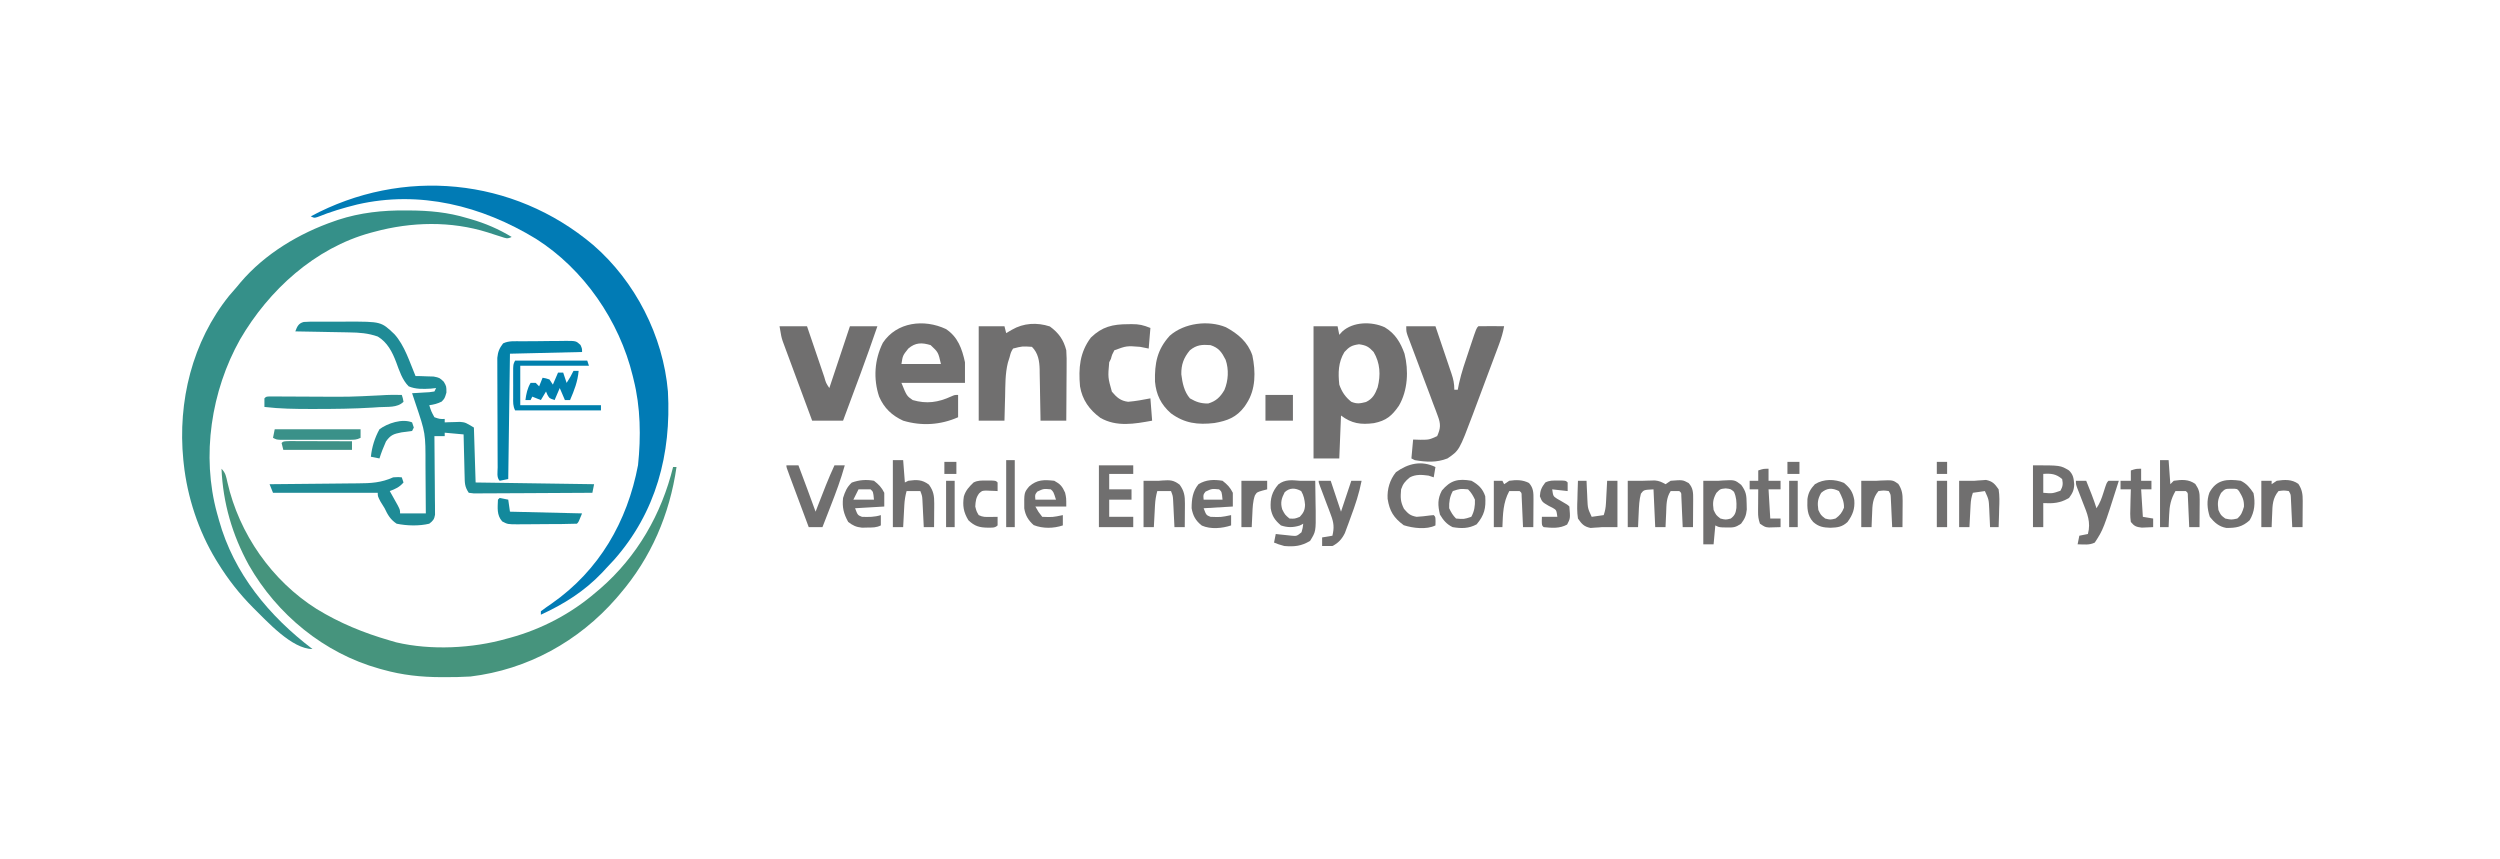 <?xml version="1.0" encoding="UTF-8"?>
<svg version="1.1" xmlns="http://www.w3.org/2000/svg" width="1456" height="500">
<path d="M0 0 C24.512 21.202 40.804 53.027 43.562 85.351 C45.579 121.794 36.682 155.653 12.187 183.414 C10.654 185.067 9.112 186.713 7.562 188.351 C6.803 189.175 6.043 189.998 5.261 190.847 C-5.074 201.69 -16.901 209.138 -30.438 215.351 C-30.438 214.691 -30.438 214.031 -30.438 213.351 C-28.364 211.776 -26.281 210.306 -24.125 208.851 C3.539 189.529 19.923 161.124 26.148 128.257 C27.895 111.772 27.631 94.463 23.562 78.351 C23.401 77.678 23.24 77.005 23.074 76.311 C15.287 44.249 -5.407 14.032 -33.438 -3.649 C-64.86 -22.764 -100.996 -31.962 -137.461 -23.54 C-145.321 -21.596 -153.001 -19.317 -160.504 -16.25 C-162.438 -15.649 -162.438 -15.649 -164.438 -16.649 C-110.969 -45.35 -46.566 -39.302 0 0 Z " fill="#017BB5" transform="translate(345.438,142.649)"/>
<path d="M0 0 C1.074 0.004 1.074 0.004 2.169 0.008 C13.733 0.074 24.584 1.081 35.688 4.438 C36.364 4.63 37.04 4.823 37.737 5.021 C46.292 7.477 54.061 10.824 61.688 15.438 C59.068 16.747 58.283 16.184 55.539 15.293 C54.697 15.028 53.856 14.763 52.988 14.49 C51.243 13.926 49.498 13.361 47.754 12.795 C26.304 6.049 3.278 6.595 -18.312 12.438 C-18.983 12.614 -19.653 12.791 -20.344 12.973 C-52.882 21.829 -79.763 46.392 -96.445 75.035 C-113.352 105.079 -119.099 142.882 -109.907 176.35 C-109.711 177.039 -109.515 177.728 -109.312 178.438 C-109.131 179.104 -108.949 179.771 -108.761 180.458 C-100.115 211.465 -79.564 236.299 -54.312 255.438 C-66.295 255.438 -80.706 239.387 -88.875 231.375 C-96.782 223.422 -103.418 214.97 -109.312 205.438 C-109.724 204.773 -110.136 204.109 -110.561 203.425 C-120.711 186.649 -127.24 166.934 -129.312 147.438 C-129.391 146.708 -129.469 145.979 -129.55 145.228 C-132.874 111.304 -124.373 76.407 -102.812 49.625 C-101.322 47.888 -99.822 46.158 -98.312 44.438 C-97.628 43.609 -96.944 42.78 -96.238 41.926 C-82.079 25.254 -61.966 13.221 -41.438 6.188 C-40.768 5.953 -40.098 5.719 -39.408 5.478 C-26.488 1.261 -13.511 -0.121 0 0 Z " fill="#359089" transform="translate(236.312,122.562)"/>
<path d="M0 0 C0.66 0 1.32 0 2 0 C-1.974 27.54 -12.779 52.765 -31 74 C-32.048 75.232 -32.048 75.232 -33.117 76.488 C-55.057 101.59 -84.804 117.99 -118 122 C-123.003 122.313 -127.988 122.382 -133 122.375 C-133.677 122.375 -134.354 122.375 -135.051 122.374 C-146.734 122.338 -157.732 121.183 -169 118 C-170.003 117.727 -170.003 117.727 -171.025 117.449 C-203.263 108.457 -230.677 85.893 -247.134 57.009 C-256.727 39.529 -262.132 20.964 -263 1 C-260.561 3.439 -260.297 5.573 -259.556 8.865 C-252.745 38.857 -233.704 66.184 -207.63 82.641 C-194.142 90.904 -180.19 96.606 -165 101 C-163.756 101.364 -162.512 101.727 -161.23 102.102 C-141.068 106.859 -116.814 105.641 -97 100 C-96.262 99.802 -95.525 99.603 -94.765 99.399 C-76.46 94.378 -59.375 85.379 -45 73 C-44.112 72.25 -43.224 71.5 -42.309 70.727 C-20.942 52.133 -6.714 27.412 0 0 Z " fill="#46947D" transform="translate(392,272)"/>
<path d="M0 0 C6.039 3.623 9.171 8.853 11.5 15.375 C13.963 25.227 13.408 36.753 8.25 45.625 C4.118 51.603 0.829 54.372 -6.312 55.812 C-14.012 56.826 -19.268 56.049 -25.5 51.375 C-25.83 59.625 -26.16 67.875 -26.5 76.375 C-31.45 76.375 -36.4 76.375 -41.5 76.375 C-41.5 50.965 -41.5 25.555 -41.5 -0.625 C-36.88 -0.625 -32.26 -0.625 -27.5 -0.625 C-27.17 1.025 -26.84 2.675 -26.5 4.375 C-25.943 3.756 -25.386 3.138 -24.812 2.5 C-18.46 -3.337 -7.653 -3.498 0 0 Z M-23.5 14.375 C-27.141 20.402 -27.212 26.455 -26.5 33.375 C-24.988 37.607 -23.03 40.572 -19.5 43.375 C-16.147 44.734 -14.486 44.372 -10.938 43.5 C-7.042 41.612 -5.652 38.936 -4.156 34.977 C-2.326 27.72 -2.674 20.839 -6.5 14.375 C-9.347 11.291 -10.828 10.471 -15 9.875 C-19.172 10.471 -20.653 11.291 -23.5 14.375 Z " fill="#706F6F" transform="translate(806.5,190.625)"/>
<path d="M0 0 C2.505 -0.184 4.968 -0.211 7.479 -0.183 C8.405 -0.188 9.332 -0.192 10.286 -0.197 C12.251 -0.201 14.216 -0.191 16.18 -0.171 C19.159 -0.144 22.135 -0.17 25.114 -0.202 C45.123 -0.239 45.123 -0.239 52.848 7.116 C58.787 13.665 61.745 23.436 65.131 31.481 C66.578 31.503 66.578 31.503 68.053 31.524 C69.316 31.572 70.58 31.62 71.881 31.669 C73.134 31.704 74.387 31.738 75.678 31.774 C79.131 32.481 79.131 32.481 81.584 34.805 C83.131 37.481 83.131 37.481 83.131 41.106 C82.131 44.481 82.131 44.481 80.381 46.356 C77.954 47.57 75.812 48.109 73.131 48.481 C74.314 52.154 74.314 52.154 76.131 55.481 C79.215 56.539 79.215 56.539 82.131 56.481 C82.131 57.141 82.131 57.801 82.131 58.481 C83.344 58.429 83.344 58.429 84.581 58.376 C85.649 58.349 86.718 58.322 87.819 58.294 C88.875 58.259 89.93 58.224 91.018 58.188 C94.131 58.481 94.131 58.481 99.131 61.481 C99.461 72.041 99.791 82.601 100.131 93.481 C122.901 93.811 145.671 94.141 169.131 94.481 C168.801 96.131 168.471 97.781 168.131 99.481 C158.778 99.551 149.425 99.604 140.072 99.637 C135.729 99.652 131.387 99.674 127.044 99.708 C122.855 99.74 118.667 99.758 114.478 99.766 C112.878 99.771 111.277 99.782 109.677 99.798 C107.44 99.82 105.204 99.823 102.968 99.822 C101.693 99.829 100.418 99.835 99.105 99.842 C98.124 99.723 97.142 99.604 96.131 99.481 C93.678 95.801 93.825 93.801 93.717 89.407 C93.698 88.723 93.679 88.039 93.659 87.335 C93.599 85.155 93.552 82.974 93.506 80.794 C93.468 79.314 93.429 77.834 93.389 76.354 C93.293 72.73 93.209 69.106 93.131 65.481 C87.686 64.986 87.686 64.986 82.131 64.481 C82.131 65.141 82.131 65.801 82.131 66.481 C80.151 66.481 78.171 66.481 76.131 66.481 C76.141 67.373 76.141 67.373 76.152 68.283 C76.218 74.464 76.263 80.644 76.296 86.824 C76.311 89.132 76.332 91.44 76.358 93.747 C76.394 97.061 76.411 100.374 76.424 103.688 C76.44 104.723 76.455 105.757 76.471 106.823 C76.471 107.784 76.472 108.745 76.472 109.734 C76.482 111.004 76.482 111.004 76.492 112.298 C76.049 114.977 75.257 115.845 73.131 117.481 C67.253 118.921 60.034 118.711 54.131 117.481 C50.501 115.073 48.959 112.371 47.131 108.481 C46.323 107.166 45.511 105.853 44.694 104.544 C43.131 101.481 43.131 101.481 43.131 99.481 C23.001 99.481 2.871 99.481 -17.869 99.481 C-18.529 97.831 -19.189 96.181 -19.869 94.481 C-19.085 94.475 -18.301 94.47 -17.493 94.463 C-10.078 94.405 -2.664 94.333 4.751 94.246 C8.562 94.201 12.373 94.162 16.184 94.135 C19.867 94.109 23.55 94.068 27.233 94.018 C28.633 94.001 30.033 93.99 31.433 93.984 C39.046 93.946 45.17 93.638 52.131 90.481 C55.131 90.294 55.131 90.294 57.131 90.481 C57.461 91.471 57.791 92.461 58.131 93.481 C55.764 96.222 53.487 97.218 50.131 98.481 C50.564 99.252 50.998 100.023 51.444 100.817 C52.001 101.82 52.558 102.823 53.131 103.856 C53.688 104.854 54.245 105.852 54.819 106.88 C56.131 109.481 56.131 109.481 56.131 111.481 C61.081 111.481 66.031 111.481 71.131 111.481 C71.112 104.456 71.06 97.431 70.979 90.406 C70.956 88.021 70.941 85.636 70.936 83.252 C70.969 64.766 70.969 64.766 65.131 47.481 C64.437 45.491 63.763 43.493 63.131 41.481 C64.058 41.432 64.985 41.383 65.94 41.333 C67.137 41.258 68.335 41.183 69.569 41.106 C70.764 41.037 71.959 40.967 73.19 40.895 C74.161 40.759 75.131 40.622 76.131 40.481 C76.626 39.491 76.626 39.491 77.131 38.481 C76.069 38.595 75.007 38.708 73.913 38.825 C69.511 39.071 65.254 39.228 61.131 37.481 C57.368 33.692 55.684 28.369 53.874 23.444 C51.615 17.471 48.73 11.814 43.131 8.481 C37.515 6.514 32.402 6.147 26.479 6.067 C25.579 6.048 24.679 6.028 23.751 6.009 C20.899 5.949 18.046 5.902 15.194 5.856 C13.25 5.818 11.307 5.779 9.364 5.739 C4.62 5.643 -0.124 5.559 -4.869 5.481 C-3.827 2.685 -3.038 0.782 0 0 Z " fill="#1F8B96" transform="translate(176.869,187.519)"/>
<path d="M0 0 C5.61 0 11.22 0 17 0 C18.572 4.625 20.141 9.25 21.7 13.879 C22.231 15.453 22.765 17.027 23.3 18.599 C24.07 20.861 24.833 23.126 25.594 25.391 C25.834 26.092 26.075 26.793 26.323 27.515 C27.452 30.9 28 33.385 28 37 C28.66 37 29.32 37 30 37 C30.236 35.804 30.472 34.608 30.715 33.375 C32.184 26.766 34.398 20.408 36.562 14 C36.974 12.761 37.386 11.522 37.811 10.246 C40.866 1.134 40.866 1.134 42 0 C44.53 -0.073 47.033 -0.092 49.562 -0.062 C50.629 -0.056 50.629 -0.056 51.717 -0.049 C53.478 -0.037 55.239 -0.019 57 0 C56.353 3.69 55.347 7.041 54.038 10.55 C53.432 12.182 53.432 12.182 52.813 13.848 C52.375 15.016 51.936 16.184 51.484 17.387 C51.032 18.599 50.579 19.811 50.112 21.06 C49.153 23.626 48.191 26.19 47.227 28.754 C46.003 32.011 44.787 35.272 43.573 38.533 C42.403 41.674 41.224 44.811 40.047 47.949 C39.401 49.686 39.401 49.686 38.743 51.457 C30.863 72.333 30.863 72.333 24 77 C17.595 79.497 11.732 79.122 5 78 C4.34 77.67 3.68 77.34 3 77 C3.33 73.37 3.66 69.74 4 66 C5.382 66.041 6.764 66.082 8.188 66.125 C13.361 66.108 13.361 66.108 18 64 C20.054 59.438 20.142 56.965 18.391 52.318 C17.991 51.227 17.59 50.136 17.177 49.012 C16.729 47.849 16.282 46.686 15.82 45.488 C15.138 43.647 14.455 41.806 13.773 39.965 C12.815 37.395 11.841 34.831 10.866 32.267 C9.161 27.77 7.483 23.263 5.805 18.757 C4.91 16.359 4.009 13.964 3.101 11.572 C2.694 10.49 2.287 9.409 1.868 8.294 C1.506 7.342 1.145 6.39 0.773 5.408 C0 3 0 3 0 0 Z " fill="#706F6F" transform="translate(819,190)"/>
<path d="M0 0 C7.154 3.874 12.748 8.578 15.438 16.43 C17.402 25.885 17.495 36.146 12.062 44.438 C11.689 45.009 11.315 45.58 10.93 46.168 C6.181 52.537 0.841 54.512 -6.688 55.812 C-16.358 56.941 -24.036 55.997 -31.996 50.145 C-37.751 45.084 -40.589 39.344 -41.273 31.668 C-41.512 20.962 -40.036 13.039 -32.652 4.941 C-24.206 -2.466 -10.31 -4.225 0 0 Z M-20.938 13.438 C-24.566 17.772 -26.04 21.813 -25.938 27.438 C-25.312 32.494 -24.303 37.492 -20.938 41.438 C-17.173 43.61 -14.666 44.438 -10.312 44.438 C-5.707 43.073 -3.28 40.712 -0.852 36.598 C1.463 31.129 1.813 24.614 -0.125 19 C-2.42 14.489 -4.098 12.051 -8.938 10.438 C-13.938 10.067 -16.99 10.237 -20.938 13.438 Z " fill="#706F6F" transform="translate(713.938,190.562)"/>
<path d="M0 0 C6.98 4.55 9.442 11.546 11.121 19.383 C11.121 23.343 11.121 27.303 11.121 31.383 C-1.089 31.383 -13.299 31.383 -25.879 31.383 C-22.812 38.95 -22.812 38.95 -19.316 41.383 C-11.213 43.74 -4.462 42.754 3.125 39.258 C5.121 38.383 5.121 38.383 7.121 38.383 C7.121 42.673 7.121 46.963 7.121 51.383 C-3.115 55.91 -14.105 56.612 -24.879 53.383 C-31.476 50.334 -35.973 46.061 -38.879 39.383 C-42.339 28.986 -41.609 17.856 -36.695 8.012 C-28.59 -4.134 -12.694 -5.961 0 0 Z M-21.879 11.383 C-25.117 15.44 -25.117 15.44 -25.879 20.383 C-18.289 20.383 -10.699 20.383 -2.879 20.383 C-4.436 13.547 -4.436 13.547 -8.879 9.383 C-13.948 7.842 -17.716 7.798 -21.879 11.383 Z " fill="#706F6F" transform="translate(550.879,191.617)"/>
<path d="M0 0 C5.139 3.76 7.99 7.744 9.562 13.875 C9.819 17.064 9.796 20.233 9.758 23.43 C9.755 24.331 9.752 25.233 9.749 26.162 C9.738 29.025 9.713 31.887 9.688 34.75 C9.677 36.698 9.668 38.646 9.66 40.594 C9.638 45.354 9.604 50.115 9.562 54.875 C4.612 54.875 -0.338 54.875 -5.438 54.875 C-5.452 53.816 -5.467 52.757 -5.482 51.666 C-5.54 47.718 -5.617 43.771 -5.7 39.824 C-5.733 38.119 -5.761 36.414 -5.784 34.708 C-5.818 32.251 -5.87 29.794 -5.926 27.336 C-5.932 26.579 -5.939 25.823 -5.945 25.044 C-6.08 20.126 -6.764 15.549 -10.438 11.875 C-16.087 11.495 -16.087 11.495 -21.438 12.875 C-22.695 15.011 -22.695 15.011 -23.438 17.875 C-23.773 18.946 -24.108 20.017 -24.453 21.121 C-26.056 27.581 -25.907 34.256 -26.062 40.875 C-26.101 42.236 -26.14 43.596 -26.18 44.957 C-26.273 48.263 -26.357 51.569 -26.438 54.875 C-31.387 54.875 -36.337 54.875 -41.438 54.875 C-41.438 36.725 -41.438 18.575 -41.438 -0.125 C-36.487 -0.125 -31.538 -0.125 -26.438 -0.125 C-26.108 1.195 -25.777 2.515 -25.438 3.875 C-24.344 3.236 -23.251 2.596 -22.125 1.938 C-15.326 -2.039 -7.479 -2.448 0 0 Z " fill="#706F6F" transform="translate(611.438,190.125)"/>
<path d="M0 0 C5.28 0 10.56 0 16 0 C16.358 1.055 16.717 2.11 17.086 3.197 C18.412 7.099 19.741 10.999 21.072 14.899 C21.648 16.589 22.223 18.28 22.798 19.971 C23.621 22.397 24.449 24.822 25.277 27.246 C25.535 28.007 25.792 28.767 26.057 29.55 C27.047 33.047 27.047 33.047 29 36 C32.96 24.12 36.92 12.24 41 0 C46.28 0 51.56 0 57 0 C50.692 18.465 43.828 36.723 37 55 C31.06 55 25.12 55 19 55 C16.448 48.134 13.903 41.265 11.365 34.395 C10.5 32.058 9.634 29.723 8.766 27.388 C7.517 24.029 6.276 20.667 5.035 17.305 C4.647 16.264 4.258 15.223 3.858 14.151 C3.497 13.17 3.137 12.189 2.766 11.179 C2.448 10.322 2.131 9.465 1.804 8.582 C1 6 1 6 0 0 Z " fill="#706F6F" transform="translate(454,190)"/>
<path d="M0 0 C0.703 -0.012 1.406 -0.024 2.131 -0.037 C6.521 -0.049 8.843 0.5 13.062 2.188 C12.732 6.147 12.402 10.107 12.062 14.188 C9.588 13.693 9.588 13.693 7.062 13.188 C-0.774 12.575 -0.774 12.575 -7.938 15.188 C-9.248 17.63 -9.248 17.63 -9.938 20.188 C-10.268 20.848 -10.598 21.508 -10.938 22.188 C-11.719 30.979 -11.719 30.979 -9.375 39.312 C-6.519 42.681 -4.318 44.632 0.062 45.188 C4.503 44.824 8.675 44.047 13.062 43.188 C13.557 49.623 13.557 49.623 14.062 56.188 C3.811 58.061 -6.591 59.961 -16.09 54.539 C-22.458 49.881 -26.661 44.007 -27.938 36.188 C-28.87 25.581 -28.136 16.501 -21.625 7.812 C-15.117 1.456 -8.885 0.008 0 0 Z " fill="#706F6F" transform="translate(656.938,188.812)"/>
<path d="M0 0 C0.9 -0.008 1.8 -0.016 2.728 -0.024 C4.633 -0.038 6.539 -0.049 8.445 -0.057 C11.364 -0.074 14.282 -0.118 17.201 -0.162 C19.051 -0.172 20.9 -0.181 22.75 -0.188 C23.625 -0.205 24.5 -0.223 25.402 -0.241 C31.443 -0.219 31.443 -0.219 34.016 2.14 C34.941 4.238 34.941 4.238 34.941 6.238 C14.151 6.733 14.151 6.733 -7.059 7.238 C-7.389 31.328 -7.719 55.418 -8.059 80.238 C-10.534 80.733 -10.534 80.733 -13.059 81.238 C-14.964 79.333 -14.206 75.936 -14.22 73.411 C-14.225 72.697 -14.23 71.983 -14.235 71.248 C-14.249 68.875 -14.256 66.502 -14.262 64.129 C-14.267 62.483 -14.273 60.838 -14.279 59.192 C-14.29 55.735 -14.295 52.278 -14.299 48.821 C-14.304 44.395 -14.328 39.969 -14.357 35.542 C-14.375 32.14 -14.381 28.738 -14.382 25.335 C-14.385 23.704 -14.393 22.072 -14.406 20.441 C-14.423 18.155 -14.422 15.869 -14.415 13.583 C-14.421 11.632 -14.421 11.632 -14.426 9.642 C-14.034 6.008 -13.258 4.124 -11.059 1.238 C-7.648 -0.467 -3.754 0.032 0 0 Z " fill="#0382A9" transform="translate(304.059,198.762)"/>
<path d="M0 0 C3 0 6 0 9 0 C9.7 -0.023 10.4 -0.046 11.121 -0.07 C11.886 -0.088 12.65 -0.106 13.438 -0.125 C14.199 -0.148 14.961 -0.171 15.746 -0.195 C18.252 0.022 19.838 0.749 22 2 C22.99 1.34 23.98 0.68 25 0 C31.972 -0.553 31.972 -0.553 35.438 1.312 C38.156 4.249 38.121 7.077 38.098 10.887 C38.094 11.825 38.091 12.762 38.088 13.729 C38.075 15.193 38.075 15.193 38.062 16.688 C38.058 17.676 38.053 18.664 38.049 19.682 C38.037 22.121 38.021 24.561 38 27 C36.02 27 34.04 27 32 27 C31.975 26.399 31.95 25.799 31.924 25.18 C31.808 22.474 31.686 19.768 31.562 17.062 C31.523 16.117 31.484 15.171 31.443 14.197 C31.401 13.298 31.36 12.399 31.316 11.473 C31.28 10.64 31.243 9.807 31.205 8.949 C31.206 6.997 31.206 6.997 30 6 C28.334 5.959 26.666 5.957 25 6 C22.385 9.955 22.557 14.168 22.375 18.75 C22.336 19.543 22.298 20.336 22.258 21.152 C22.164 23.101 22.081 25.051 22 27 C20.02 27 18.04 27 16 27 C15.67 19.74 15.34 12.48 15 5 C9.338 5.295 9.338 5.295 7.664 7.516 C6.67 11.236 6.528 14.913 6.375 18.75 C6.336 19.543 6.298 20.336 6.258 21.152 C6.164 23.101 6.081 25.051 6 27 C4.02 27 2.04 27 0 27 C0 18.09 0 9.18 0 0 Z " fill="#706F6F" transform="translate(948,280)"/>
<path d="M0 0 C0.99 0 1.98 0 3 0 C5 0 7 0 9 0 C9.088 4.521 9.141 9.041 9.188 13.562 C9.213 14.839 9.238 16.116 9.264 17.432 C9.358 29.589 9.358 29.589 6 35 C0.884 38.11 -3.199 38.46 -9 38 C-12.5 37 -12.5 37 -15 36 C-14.67 34.35 -14.34 32.7 -14 31 C-13.169 31.095 -12.337 31.191 -11.48 31.289 C-10.394 31.4 -9.307 31.511 -8.188 31.625 C-6.569 31.799 -6.569 31.799 -4.918 31.977 C-1.804 32.275 -1.804 32.275 1 30 C1.73 27.437 1.73 27.437 2 25 C1.34 25.351 0.68 25.701 0 26.062 C-3.884 27.276 -7.173 27.306 -11 26 C-14.52 22.929 -16.151 20.659 -16.938 16.062 C-17.284 10.386 -16.224 6.403 -12.438 2.062 C-8.561 -0.859 -4.635 -0.397 0 0 Z M-8.812 6.688 C-10.659 10.283 -11.379 12.674 -10.25 16.625 C-8.636 19.778 -8.636 19.778 -6 22 C-2.947 22.158 -2.947 22.158 0 21 C2.138 18.724 2.967 17.14 3.059 13.996 C2.803 11.048 2.332 8.558 0.812 6 C-2.663 4.083 -5.858 3.937 -8.812 6.688 Z " fill="#706F6F" transform="translate(757,280)"/>
<path d="M0 0 C3 0 6 0 9 0 C9.761 -0.058 10.521 -0.116 11.305 -0.176 C18.294 -0.548 18.294 -0.548 22.062 2.375 C24.966 6.309 25.184 8.434 25.25 13.312 C25.276 14.443 25.302 15.574 25.328 16.738 C24.966 20.341 24.171 22.134 22 25 C18.729 27.181 17.726 27.249 13.938 27.188 C13.06 27.181 12.182 27.175 11.277 27.168 C9 27 9 27 7 26 C6.67 29.63 6.34 33.26 6 37 C4.02 37 2.04 37 0 37 C0 24.79 0 12.58 0 0 Z M7.625 7.062 C5.585 10.751 5.405 12.838 6 17 C7.456 20.029 7.456 20.029 10 22 C13.043 22.75 13.043 22.75 16 22 C18.351 20.198 18.897 18.781 19.281 15.871 C19.421 12.344 19.303 9.691 17.875 6.438 C15.991 4.771 15.991 4.771 13.062 4.438 C9.876 4.754 9.876 4.754 7.625 7.062 Z " fill="#706F6F" transform="translate(992,280)"/>
<path d="M0 0 C0.625 1.875 0.625 1.875 1 4 C-2.61 7.61 -8.281 6.808 -13.188 7.125 C-14.448 7.209 -15.709 7.293 -17.007 7.38 C-28.208 8.071 -39.405 8.188 -50.625 8.188 C-51.46 8.188 -52.294 8.189 -53.154 8.19 C-62.151 8.189 -71.054 8.078 -80 7 C-80.043 5.334 -80.041 3.666 -80 2 C-79 1 -79 1 -76.937 0.886 C-76.029 0.892 -75.12 0.897 -74.183 0.902 C-73.154 0.906 -72.125 0.909 -71.064 0.912 C-69.938 0.921 -68.812 0.929 -67.652 0.938 C-66.493 0.941 -65.334 0.945 -64.14 0.949 C-59.167 0.965 -54.195 0.993 -49.223 1.021 C-30.624 1.142 -30.624 1.142 -12.055 0.225 C-8.023 -0.072 -4.041 -0.072 0 0 Z " fill="#2C8E90" transform="translate(234,230)"/>
<path d="M0 0 C16 0 16 0 21 3 C23.47 5.47 23.691 7.49 24.02 10.902 C23.987 14.35 23.042 16.256 21 19 C15.841 22.035 11.798 22.305 6 22 C6 26.62 6 31.24 6 36 C4.02 36 2.04 36 0 36 C0 24.12 0 12.24 0 0 Z M6 5 C6 8.63 6 12.26 6 16 C11.239 16.46 11.239 16.46 16 14.812 C17.4 12.274 17.57 10.849 17 8 C13.44 4.964 10.576 4.681 6 5 Z " fill="#706F6F" transform="translate(1184,271)"/>
<path d="M0 0 C6.6 0 13.2 0 20 0 C20 1.65 20 3.3 20 5 C15.38 5 10.76 5 6 5 C6 7.97 6 10.94 6 14 C10.29 14 14.58 14 19 14 C19 15.98 19 17.96 19 20 C14.71 20 10.42 20 6 20 C6 23.3 6 26.6 6 30 C10.62 30 15.24 30 20 30 C20 31.98 20 33.96 20 36 C13.4 36 6.8 36 0 36 C0 24.12 0 12.24 0 0 Z " fill="#706F6F" transform="translate(640,271)"/>
<path d="M0 0 C1.98 0 3.96 0 6 0 C6.33 4.29 6.66 8.58 7 13 C7.66 12.67 8.32 12.34 9 12 C13.853 11.333 16.999 11.249 21 14.25 C23.702 17.965 24.13 20.807 24.098 25.328 C24.094 26.127 24.091 26.927 24.088 27.75 C24.08 28.575 24.071 29.4 24.062 30.25 C24.058 31.09 24.053 31.931 24.049 32.797 C24.037 34.865 24.019 36.932 24 39 C22.02 39 20.04 39 18 39 C17.939 37.735 17.879 36.471 17.816 35.168 C17.732 33.508 17.647 31.848 17.562 30.188 C17.523 29.354 17.484 28.521 17.443 27.662 C17.401 26.86 17.36 26.057 17.316 25.23 C17.28 24.492 17.243 23.754 17.205 22.993 C17.052 20.793 17.052 20.793 16 18 C13.36 18 10.72 18 8 18 C7.247 20.732 6.834 23.281 6.684 26.109 C6.642 26.863 6.6 27.618 6.557 28.395 C6.498 29.56 6.498 29.56 6.438 30.75 C6.394 31.543 6.351 32.336 6.307 33.152 C6.201 35.101 6.1 37.051 6 39 C4.02 39 2.04 39 0 39 C0 26.13 0 13.26 0 0 Z " fill="#706F6F" transform="translate(520,268)"/>
<path d="M0 0 C2.31 0 4.62 0 7 0 C10.381 8.983 13.747 17.969 17 27 C17.459 25.805 17.918 24.61 18.391 23.379 C21.426 15.505 24.453 7.662 28 0 C29.98 0 31.96 0 34 0 C31.761 8.073 28.86 15.827 25.812 23.625 C25.117 25.417 25.117 25.417 24.408 27.246 C23.276 30.165 22.139 33.083 21 36 C18.36 36 15.72 36 13 36 C11.147 31.035 9.295 26.068 7.446 21.101 C6.816 19.41 6.185 17.72 5.554 16.029 C4.649 13.605 3.746 11.179 2.844 8.754 C2.559 7.993 2.275 7.233 1.982 6.45 C0 1.114 0 1.114 0 0 Z " fill="#706F6F" transform="translate(458,271)"/>
<path d="M0 0 C1.65 0 3.3 0 5 0 C5.33 4.62 5.66 9.24 6 14 C6.66 13.34 7.32 12.68 8 12 C12.635 11.305 16.714 11.059 20.562 13.875 C22.764 17.13 23.121 18.89 23.098 22.789 C23.094 23.73 23.091 24.671 23.088 25.641 C23.08 26.625 23.071 27.61 23.062 28.625 C23.058 29.618 23.053 30.61 23.049 31.633 C23.037 34.089 23.021 36.544 23 39 C21.02 39 19.04 39 17 39 C16.975 38.399 16.95 37.799 16.924 37.18 C16.808 34.474 16.686 31.768 16.562 29.062 C16.523 28.117 16.484 27.171 16.443 26.197 C16.401 25.298 16.36 24.399 16.316 23.473 C16.28 22.64 16.243 21.807 16.205 20.949 C16.206 18.997 16.206 18.997 15 18 C13 17.959 11 17.957 9 18 C6.311 22.629 5.491 26.604 5.312 31.875 C5.278 32.563 5.244 33.252 5.209 33.961 C5.127 35.64 5.062 37.32 5 39 C3.35 39 1.7 39 0 39 C0 26.13 0 13.26 0 0 Z " fill="#706F6F" transform="translate(1258,268)"/>
<path d="M0 0 C-0.33 1.98 -0.66 3.96 -1 6 C-1.99 5.67 -2.98 5.34 -4 5 C-7.797 4.494 -11.434 4.16 -14.887 6.012 C-17.547 8.157 -18.913 9.74 -20 13 C-20.39 17.755 -20.461 20.078 -18.312 24.375 C-15.756 27.277 -14.772 28.262 -11 29 C-8.345 28.843 -5.743 28.562 -3.109 28.191 C-2.065 28.097 -2.065 28.097 -1 28 C0 29 0 29 0.062 31.562 C0.042 32.367 0.021 33.171 0 34 C-5.207 36.604 -13.135 35.6 -18.5 33.875 C-24.356 29.483 -26.708 25.704 -27.852 18.527 C-28.184 12.86 -26.58 7.444 -23 3 C-15.888 -2.11 -8.16 -3.956 0 0 Z " fill="#706F6F" transform="translate(836,272)"/>
<path d="M0 0 C3.624 3.075 5.182 5.287 6 10 C6.411 15.084 5.053 18.667 2.062 22.75 C-1.066 25.695 -3.783 25.965 -7.938 26.125 C-12.059 25.984 -14.748 25.553 -17.938 22.75 C-21.531 18.785 -21.438 14.529 -21.293 9.414 C-20.793 5.666 -19.483 3.508 -16.938 0.75 C-11.809 -2.421 -5.455 -2.321 0 0 Z M-13.312 5.812 C-15.353 9.501 -15.532 11.588 -14.938 15.75 C-13.481 18.779 -13.481 18.779 -10.938 20.75 C-7.938 21.5 -7.938 21.5 -4.938 20.75 C-2.344 18.858 -1.202 17.404 0 14.438 C0.088 10.647 -1.209 8.079 -2.938 4.75 C-6.918 2.76 -9.951 2.894 -13.312 5.812 Z " fill="#706F6F" transform="translate(1073.938,281.25)"/>
<path d="M0 0 C3.413 1.629 5.365 4.034 7.438 7.188 C8.556 12.781 8.153 18.091 5.188 23 C0.923 26.899 -2.785 27.549 -8.453 27.457 C-12.667 26.701 -15.377 24.297 -18 21 C-19.543 16.372 -19.938 11.582 -18.246 6.926 C-14.159 -0.719 -8.028 -1.139 0 0 Z M-11.438 7.062 C-13.399 10.75 -13.589 12.874 -13 17 C-11.611 20.049 -11.611 20.049 -9 22 C-5.457 22.75 -5.457 22.75 -2 22 C0.427 19.897 0.943 18.186 1.875 15.125 C2.029 11.275 0.972 9.261 -1 6 C-2.159 4.634 -2.159 4.634 -5.312 4.625 C-9.058 4.655 -9.058 4.655 -11.438 7.062 Z " fill="#706F6F" transform="translate(1305,280)"/>
<path d="M0 0 C4.032 2.238 6.537 4.611 8 9 C8.452 15.888 7.57 19.948 3 25.375 C-1.592 27.862 -5.897 27.868 -11 27 C-14.443 25.34 -16.419 22.977 -18.375 19.688 C-19.636 14.265 -19.833 10.577 -17.25 5.688 C-12.214 -0.328 -7.699 -1.368 0 0 Z M-10.875 6 C-12.657 9.169 -13.14 12.416 -13 16 C-11.862 18.431 -10.882 20.118 -9 22 C-4.404 22.407 -4.404 22.407 -0.125 21 C1.657 17.831 2.14 14.584 2 11 C0.862 8.569 -0.118 6.882 -2 5 C-6.596 4.593 -6.596 4.593 -10.875 6 Z " fill="#706F6F" transform="translate(857,280)"/>
<path d="M0 0 C2.824 2.19 4.415 3.83 6 7 C6 9.64 6 12.28 6 15 C-2.415 15.495 -2.415 15.495 -11 16 C-9.5 20 -9.5 20 -7 21 C-0.915 21.233 -0.915 21.233 5 20 C5 21.98 5 23.96 5 26 C-0.233 27.744 -6.9 28.37 -12.051 26.094 C-15.627 23.325 -17.242 20.378 -18 16 C-17.981 10.732 -17.429 6.191 -14 2 C-9.586 -0.706 -5.032 -0.822 0 0 Z M-9.875 6.312 C-11.277 8.078 -11.277 8.078 -11 11 C-7.37 11 -3.74 11 0 11 C-0.445 6.37 -0.445 6.37 -2 5 C-6.191 4.586 -6.191 4.586 -9.875 6.312 Z " fill="#706F6F" transform="translate(712,280)"/>
<path d="M0 0 C3.561 1.929 4.668 3.258 6.312 6.938 C7 10 7 10 7 15 C1.06 15 -4.88 15 -11 15 C-9.231 18.181 -9.231 18.181 -7 21 C-0.915 21.234 -0.915 21.234 5 20 C5 21.98 5 23.96 5 26 C-0.447 27.816 -6.645 27.932 -12 25.812 C-15.125 22.981 -16.792 20.289 -17.469 16.098 C-17.564 6.894 -17.564 6.894 -14.625 3.312 C-10.041 -0.726 -5.941 -0.664 0 0 Z M-9.875 6.312 C-11.277 8.078 -11.277 8.078 -11 11 C-7.04 11 -3.08 11 1 11 C-0.453 6.416 -0.453 6.416 -2 5 C-6.191 4.586 -6.191 4.586 -9.875 6.312 Z " fill="#706F6F" transform="translate(614,280)"/>
<path d="M0 0 C2.824 2.19 4.415 3.83 6 7 C6 9.64 6 12.28 6 15 C-2.415 15.495 -2.415 15.495 -11 16 C-9.5 20 -9.5 20 -7 21 C-3.161 21.142 0.32 21.178 4 20 C4 21.98 4 23.96 4 26 C1.323 27.338 -0.824 27.206 -3.812 27.25 C-4.85 27.276 -5.888 27.302 -6.957 27.328 C-10.43 26.954 -12.23 26.099 -15 24 C-17.666 19.22 -18.583 15.44 -18 10 C-16.81 6.242 -15.82 3.77 -12.938 1.062 C-8.592 -0.509 -4.558 -0.823 0 0 Z M-9 5 C-9.99 6.98 -10.98 8.96 -12 11 C-8.04 11 -4.08 11 0 11 C-0.445 6.37 -0.445 6.37 -2 5 C-4.333 4.959 -6.667 4.958 -9 5 Z " fill="#706F6F" transform="translate(509,280)"/>
<path d="M0 0 C2.31 0 4.62 0 7 0 C8.98 5.94 10.96 11.88 13 18 C14.98 12.06 16.96 6.12 19 0 C20.98 0 22.96 0 25 0 C23.559 7.401 21.271 14.26 18.625 21.312 C18.238 22.383 17.852 23.454 17.453 24.557 C16.877 26.101 16.877 26.101 16.289 27.676 C15.946 28.603 15.602 29.53 15.249 30.486 C13.541 33.923 11.447 36.276 8 38 C6 38.04 4 38.043 2 38 C2 36.35 2 34.7 2 33 C4.97 32.505 4.97 32.505 8 32 C9.106 27.295 8.833 24.482 7.129 19.98 C6.72 18.876 6.31 17.772 5.889 16.635 C5.451 15.497 5.013 14.36 4.562 13.188 C3.709 10.91 2.856 8.633 2.004 6.355 C1.62 5.352 1.237 4.348 0.842 3.313 C0 1 0 1 0 0 Z " fill="#706F6F" transform="translate(768,280)"/>
<path d="M0 0 C1.98 0 3.96 0 6 0 C6 0.66 6 1.32 6 2 C6.99 1.34 7.98 0.68 9 0 C13.623 -0.664 17.68 -0.934 21.562 1.812 C23.758 5.153 24.122 7.769 24.098 11.668 C24.094 12.561 24.091 13.453 24.088 14.373 C24.08 15.302 24.071 16.231 24.062 17.188 C24.058 18.128 24.053 19.068 24.049 20.037 C24.037 22.358 24.021 24.679 24 27 C22.02 27 20.04 27 18 27 C17.975 26.435 17.95 25.87 17.924 25.288 C17.808 22.733 17.685 20.179 17.562 17.625 C17.523 16.736 17.484 15.846 17.443 14.93 C17.401 14.079 17.36 13.228 17.316 12.352 C17.28 11.566 17.243 10.781 17.205 9.971 C17.109 7.925 17.109 7.925 16 6 C13.126 5.583 13.126 5.583 10 6 C6.573 10.138 6.473 14.179 6.312 19.312 C6.278 20.053 6.244 20.794 6.209 21.557 C6.127 23.371 6.062 25.185 6 27 C4.02 27 2.04 27 0 27 C0 18.09 0 9.18 0 0 Z " fill="#706F6F" transform="translate(1317,280)"/>
<path d="M0 0 C3 0 6 0 9 0 C9.772 -0.046 10.544 -0.093 11.34 -0.141 C18.382 -0.437 18.382 -0.437 21.562 1.812 C23.758 5.153 24.122 7.769 24.098 11.668 C24.094 12.561 24.091 13.453 24.088 14.373 C24.08 15.302 24.071 16.231 24.062 17.188 C24.058 18.128 24.053 19.068 24.049 20.037 C24.037 22.358 24.021 24.679 24 27 C22.02 27 20.04 27 18 27 C17.975 26.435 17.95 25.87 17.924 25.288 C17.808 22.733 17.685 20.179 17.562 17.625 C17.523 16.736 17.484 15.846 17.443 14.93 C17.401 14.079 17.36 13.228 17.316 12.352 C17.28 11.566 17.243 10.781 17.205 9.971 C17.109 7.925 17.109 7.925 16 6 C13.126 5.583 13.126 5.583 10 6 C6.573 10.138 6.473 14.179 6.312 19.312 C6.278 20.053 6.244 20.794 6.209 21.557 C6.127 23.371 6.062 25.185 6 27 C4.02 27 2.04 27 0 27 C0 18.09 0 9.18 0 0 Z " fill="#706F6F" transform="translate(1084,280)"/>
<path d="M0 0 C1.98 0 3.96 0 6 0 C8.153 5.288 10.279 10.551 12 16 C14.041 12.939 14.956 10.366 16.062 6.875 C17.896 1.104 17.896 1.104 19 0 C21 -0.041 23 -0.043 25 0 C16 28.341 16 28.341 11 36 C7.785 37.607 4.564 37.057 1 37 C1.33 35.35 1.66 33.7 2 32 C3.65 31.67 5.3 31.34 7 31 C8.844 24.096 6.635 19.164 4.062 12.688 C3.301 10.713 2.542 8.738 1.785 6.762 C1.444 5.895 1.102 5.028 0.75 4.135 C0 2 0 2 0 0 Z " fill="#706F6F" transform="translate(1209,280)"/>
<path d="M0 0 C3 0 6 0 9 0 C9.688 -0.058 10.377 -0.116 11.086 -0.176 C15.475 -0.438 17.368 -0.474 21 2.25 C23.702 5.965 24.13 8.807 24.098 13.328 C24.094 14.127 24.091 14.927 24.088 15.75 C24.08 16.575 24.071 17.4 24.062 18.25 C24.058 19.09 24.053 19.931 24.049 20.797 C24.037 22.865 24.019 24.932 24 27 C22.02 27 20.04 27 18 27 C17.939 25.735 17.879 24.471 17.816 23.168 C17.732 21.508 17.647 19.848 17.562 18.188 C17.523 17.354 17.484 16.521 17.443 15.662 C17.401 14.86 17.36 14.057 17.316 13.23 C17.28 12.492 17.243 11.754 17.205 10.993 C17.052 8.793 17.052 8.793 16 6 C13.36 6 10.72 6 8 6 C7.247 8.732 6.834 11.281 6.684 14.109 C6.642 14.863 6.6 15.618 6.557 16.395 C6.498 17.56 6.498 17.56 6.438 18.75 C6.394 19.543 6.351 20.336 6.307 21.152 C6.201 23.101 6.1 25.051 6 27 C4.02 27 2.04 27 0 27 C0 18.09 0 9.18 0 0 Z " fill="#706F6F" transform="translate(666,280)"/>
<path d="M0 0 C13.86 0 27.72 0 42 0 C42.495 1.485 42.495 1.485 43 3 C29.8 3 16.6 3 3 3 C3 10.59 3 18.18 3 26 C18.51 26 34.02 26 50 26 C50 26.99 50 27.98 50 29 C33.5 29 17 29 0 29 C-1.32 26.36 -1.13 24.359 -1.133 21.406 C-1.135 19.738 -1.135 19.738 -1.137 18.035 C-1.133 16.869 -1.129 15.702 -1.125 14.5 C-1.129 13.333 -1.133 12.167 -1.137 10.965 C-1.135 9.852 -1.134 8.74 -1.133 7.594 C-1.131 6.058 -1.131 6.058 -1.129 4.49 C-1 2 -1 2 0 0 Z " fill="#0080AD" transform="translate(300,210)"/>
<path d="M0 0 C3 0 6 0 9 0 C9.688 -0.058 10.377 -0.116 11.086 -0.176 C12.219 -0.243 12.219 -0.243 13.375 -0.312 C14.5 -0.4 14.5 -0.4 15.648 -0.488 C19.51 0.314 20.748 1.782 23 5 C23.605 8.791 23.472 12.486 23.312 16.312 C23.29 17.339 23.267 18.366 23.244 19.424 C23.185 21.951 23.103 24.475 23 27 C21.35 27 19.7 27 18 27 C17.951 25.819 17.902 24.638 17.852 23.422 C17.777 21.865 17.701 20.307 17.625 18.75 C17.594 17.973 17.563 17.195 17.531 16.395 C17.273 10.926 17.273 10.926 15 6 C12.69 6.33 10.38 6.66 8 7 C7.136 9.593 6.824 11.34 6.684 14.012 C6.642 14.769 6.6 15.526 6.557 16.307 C6.517 17.092 6.478 17.878 6.438 18.688 C6.394 19.485 6.351 20.282 6.307 21.104 C6.201 23.069 6.1 25.034 6 27 C4.02 27 2.04 27 0 27 C0 18.09 0 9.18 0 0 Z " fill="#706F6F" transform="translate(1141,280)"/>
<path d="M0 0 C1.65 0 3.3 0 5 0 C5.073 1.771 5.073 1.771 5.148 3.578 C5.223 5.135 5.299 6.693 5.375 8.25 C5.406 9.027 5.437 9.805 5.469 10.605 C5.727 16.074 5.727 16.074 8 21 C11.465 20.505 11.465 20.505 15 20 C15.864 17.407 16.176 15.66 16.316 12.988 C16.358 12.231 16.4 11.474 16.443 10.693 C16.483 9.908 16.522 9.122 16.562 8.312 C16.606 7.515 16.649 6.718 16.693 5.896 C16.799 3.931 16.9 1.966 17 0 C18.98 0 20.96 0 23 0 C23 8.91 23 17.82 23 27 C20 27 17 27 14 27 C13.312 27.058 12.623 27.116 11.914 27.176 C10.781 27.243 10.781 27.243 9.625 27.312 C8.5 27.4 8.5 27.4 7.352 27.488 C3.49 26.686 2.252 25.218 0 22 C-0.605 18.209 -0.472 14.514 -0.312 10.688 C-0.29 9.661 -0.267 8.634 -0.244 7.576 C-0.185 5.049 -0.103 2.525 0 0 Z " fill="#706F6F" transform="translate(919,280)"/>
<path d="M0 0 C1.65 0 3.3 0 5 0 C5.33 0.66 5.66 1.32 6 2 C6.99 1.34 7.98 0.68 9 0 C13.1 -0.581 16.804 -0.628 20.5 1.312 C23.136 4.279 23.121 7.101 23.098 10.887 C23.094 11.825 23.091 12.762 23.088 13.729 C23.08 14.705 23.071 15.681 23.062 16.688 C23.058 17.676 23.053 18.664 23.049 19.682 C23.037 22.121 23.021 24.561 23 27 C21.02 27 19.04 27 17 27 C16.975 26.399 16.95 25.799 16.924 25.18 C16.808 22.474 16.686 19.768 16.562 17.062 C16.523 16.117 16.484 15.171 16.443 14.197 C16.401 13.298 16.36 12.399 16.316 11.473 C16.28 10.64 16.243 9.807 16.205 8.949 C16.206 6.997 16.206 6.997 15 6 C13 5.959 11 5.957 9 6 C5.335 12.693 5.302 19.483 5 27 C3.35 27 1.7 27 0 27 C0 18.09 0 9.18 0 0 Z " fill="#706F6F" transform="translate(870,280)"/>
<path d="M0 0 C1.675 0.286 3.344 0.618 5 1 C5.33 3.31 5.66 5.62 6 8 C19.86 8.33 33.72 8.66 48 9 C46 14 46 14 45 15 C42.017 15.126 39.058 15.189 36.074 15.203 C34.726 15.212 34.726 15.212 33.35 15.22 C31.442 15.23 29.535 15.236 27.627 15.24 C24.71 15.25 21.794 15.281 18.877 15.312 C17.026 15.319 15.175 15.324 13.324 15.328 C12.451 15.34 11.578 15.353 10.679 15.366 C4.649 15.343 4.649 15.343 1.48 13.667 C-1.819 9.951 -1.15 5.663 -1 1 C-0.67 0.67 -0.34 0.34 0 0 Z " fill="#13899C" transform="translate(291,290)"/>
<path d="M0 0 C16.5 0 33 0 50 0 C50 1.65 50 3.3 50 5 C47.615 6.192 46.151 6.127 43.49 6.129 C42.556 6.133 41.621 6.136 40.659 6.139 C39.142 6.136 39.142 6.136 37.594 6.133 C36.558 6.134 35.522 6.135 34.455 6.136 C32.263 6.136 30.071 6.135 27.878 6.13 C24.514 6.125 21.15 6.13 17.785 6.137 C15.659 6.136 13.533 6.135 11.406 6.133 C10.395 6.135 9.383 6.137 8.341 6.139 C7.407 6.136 6.472 6.133 5.51 6.129 C4.685 6.129 3.861 6.128 3.011 6.127 C1 6 1 6 -1 5 C-0.67 3.35 -0.34 1.7 0 0 Z " fill="#3A9189" transform="translate(160,250)"/>
<path d="M0 0 C0 2.31 0 4.62 0 7 C1.98 7 3.96 7 6 7 C6 8.65 6 10.3 6 12 C4.02 12 2.04 12 0 12 C0.33 17.28 0.66 22.56 1 28 C2.98 28.33 4.96 28.66 7 29 C7 30.65 7 32.3 7 34 C5.584 34.082 4.167 34.139 2.75 34.188 C1.567 34.24 1.567 34.24 0.359 34.293 C-2.823 33.898 -3.938 33.511 -6 31 C-6.498 27.76 -6.374 24.581 -6.25 21.312 C-6.232 20.42 -6.214 19.527 -6.195 18.607 C-6.148 16.404 -6.082 14.202 -6 12 C-7.98 12 -9.96 12 -12 12 C-12 10.35 -12 8.7 -12 7 C-10.02 7 -8.04 7 -6 7 C-6 5.02 -6 3.04 -6 1 C-3 0 -3 0 0 0 Z " fill="#706F6F" transform="translate(1247,273)"/>
<path d="M0 0 C0 2.31 0 4.62 0 7 C2.31 7 4.62 7 7 7 C7 8.65 7 10.3 7 12 C4.69 12 2.38 12 0 12 C0.33 17.61 0.66 23.22 1 29 C2.98 29 4.96 29 7 29 C7 30.65 7 32.3 7 34 C5.563 34.054 4.125 34.093 2.688 34.125 C1.887 34.148 1.086 34.171 0.262 34.195 C-2 34 -2 34 -5 32 C-5.902 29.293 -6.119 27.762 -6.098 24.988 C-6.094 24.231 -6.091 23.474 -6.088 22.693 C-6.08 21.908 -6.071 21.122 -6.062 20.312 C-6.058 19.515 -6.053 18.718 -6.049 17.896 C-6.037 15.931 -6.019 13.965 -6 12 C-7.65 12 -9.3 12 -11 12 C-11 10.35 -11 8.7 -11 7 C-9.35 7 -7.7 7 -6 7 C-6 5.02 -6 3.04 -6 1 C-3 0 -3 0 0 0 Z " fill="#706F6F" transform="translate(1030,273)"/>
<path d="M0 0 C0.898 -0.003 1.797 -0.005 2.723 -0.008 C4.938 0.125 4.938 0.125 5.938 1.125 C5.978 2.791 5.98 4.459 5.938 6.125 C2.967 5.795 -0.003 5.465 -3.062 5.125 C-2.505 9.071 -2.505 9.071 -0.25 10.574 C0.472 10.983 1.194 11.391 1.938 11.812 C5.925 14.112 5.925 14.112 6.938 15.125 C7.505 22.045 7.505 22.045 5.625 25.625 C1.327 28.024 -3.244 27.611 -8.062 27.125 C-9.062 26.125 -9.062 26.125 -9.125 23.562 C-9.104 22.758 -9.084 21.954 -9.062 21.125 C-6.093 21.125 -3.123 21.125 -0.062 21.125 C-0.59 17.162 -0.59 17.162 -2.875 15.852 C-3.597 15.488 -4.319 15.125 -5.062 14.75 C-8.916 12.494 -8.916 12.494 -10.25 9.125 C-10.031 5.614 -9.198 3.894 -7.062 1.125 C-4.561 -0.126 -2.789 -0.008 0 0 Z " fill="#706F6F" transform="translate(907.062,279.875)"/>
<path d="M0 0 C0.991 -0.003 1.983 -0.005 3.004 -0.008 C5.438 0.125 5.438 0.125 6.438 1.125 C6.478 2.791 6.48 4.459 6.438 6.125 C5.823 6.09 5.208 6.055 4.574 6.02 C3.766 5.992 2.958 5.965 2.125 5.938 C1.324 5.903 0.524 5.868 -0.301 5.832 C-2.623 5.941 -2.623 5.941 -4.305 7.457 C-6.188 9.954 -6.377 12.033 -6.562 15.125 C-5.868 17.907 -5.868 17.907 -4.562 20.125 C-2.157 21.328 -0.613 21.226 2.062 21.188 C2.88 21.178 3.697 21.169 4.539 21.16 C5.166 21.149 5.792 21.137 6.438 21.125 C6.48 22.791 6.478 24.459 6.438 26.125 C4.806 27.756 2.996 27.374 0.75 27.438 C-4.154 27.367 -6.908 26.602 -10.562 23.125 C-13.432 18.404 -14.028 14.625 -13.215 9.277 C-12.124 5.679 -10.24 3.737 -7.562 1.125 C-4.939 -0.187 -2.926 -0.008 0 0 Z " fill="#706F6F" transform="translate(574.562,279.875)"/>
<path d="M0 0 C0.99 0 1.98 0 3 0 C2.462 6.182 0.454 11.327 -2 17 C-2.99 17 -3.98 17 -5 17 C-5.99 14.69 -6.98 12.38 -8 10 C-8.99 12.31 -9.98 14.62 -11 17 C-14 16 -14 16 -15.188 13.938 C-15.59 12.978 -15.59 12.978 -16 12 C-17.485 14.475 -17.485 14.475 -19 17 C-21.475 16.01 -21.475 16.01 -24 15 C-24.33 15.66 -24.66 16.32 -25 17 C-25.99 17 -26.98 17 -28 17 C-27.493 13.281 -26.884 10.265 -25 7 C-24.01 7 -23.02 7 -22 7 C-21.34 7.66 -20.68 8.32 -20 9 C-19.34 7.35 -18.68 5.7 -18 4 C-16.125 4.312 -16.125 4.312 -14 5 C-13.01 6.485 -13.01 6.485 -12 8 C-11.01 5.69 -10.02 3.38 -9 1 C-8.01 1 -7.02 1 -6 1 C-5.34 2.98 -4.68 4.96 -4 7 C-2.454 4.681 -1.204 2.494 0 0 Z " fill="#007FAE" transform="translate(334,216)"/>
<path d="M0 0 C5.28 0 10.56 0 16 0 C16 4.95 16 9.9 16 15 C10.72 15 5.44 15 0 15 C0 10.05 0 5.1 0 0 Z " fill="#706F6F" transform="translate(737,230)"/>
<path d="M0 0 C5 0 10 0 15 0 C15 1.65 15 3.3 15 5 C14.051 5.247 13.102 5.495 12.125 5.75 C9.033 6.669 9.033 6.669 7.844 8.562 C6.63 12.068 6.531 15.577 6.375 19.25 C6.336 19.995 6.298 20.74 6.258 21.508 C6.164 23.338 6.081 25.169 6 27 C4.02 27 2.04 27 0 27 C0 18.09 0 9.18 0 0 Z " fill="#706F6F" transform="translate(723,280)"/>
<path d="M0 0 C1.687 0 3.375 0.006 5.062 0.016 C6.392 0.018 6.392 0.018 7.748 0.02 C10.591 0.026 13.434 0.038 16.277 0.051 C18.2 0.056 20.122 0.061 22.045 0.065 C26.768 0.076 31.491 0.093 36.215 0.114 C36.215 1.764 36.215 3.414 36.215 5.114 C23.015 5.114 9.815 5.114 -3.785 5.114 C-4.115 3.794 -4.445 2.474 -4.785 1.114 C-3.785 0.114 -3.785 0.114 0 0 Z " fill="#3E9187" transform="translate(168.785,256.886)"/>
<path d="M0 0 C1.65 0 3.3 0 5 0 C5 12.87 5 25.74 5 39 C3.35 39 1.7 39 0 39 C0 26.13 0 13.26 0 0 Z " fill="#706F6F" transform="translate(586,268)"/>
<path d="M0 0 C0.33 0.99 0.66 1.98 1 3 C0.67 3.66 0.34 4.32 0 5 C-2.059 5.297 -4.122 5.563 -6.188 5.812 C-10.742 6.743 -12.463 7.246 -15.195 11.086 C-16.663 14.355 -17.932 17.58 -19 21 C-20.65 20.67 -22.3 20.34 -24 20 C-23.402 14.323 -21.758 8.995 -19 4 C-14.305 0.506 -5.745 -2.358 0 0 Z " fill="#258D93" transform="translate(240,246)"/>
<path d="M0 0 C1.98 0 3.96 0 6 0 C6 8.91 6 17.82 6 27 C4.02 27 2.04 27 0 27 C0 18.09 0 9.18 0 0 Z " fill="#706F6F" transform="translate(1128,280)"/>
<path d="M0 0 C1.65 0 3.3 0 5 0 C5 8.91 5 17.82 5 27 C3.35 27 1.7 27 0 27 C0 18.09 0 9.18 0 0 Z " fill="#706F6F" transform="translate(1042,280)"/>
<path d="M0 0 C1.65 0 3.3 0 5 0 C5 8.91 5 17.82 5 27 C3.35 27 1.7 27 0 27 C0 18.09 0 9.18 0 0 Z " fill="#706F6F" transform="translate(551,280)"/>
<path d="M0 0 C2.31 0 4.62 0 7 0 C7 2.31 7 4.62 7 7 C4.69 7 2.38 7 0 7 C0 4.69 0 2.38 0 0 Z " fill="#706F6F" transform="translate(1041,269)"/>
<path d="M0 0 C2.31 0 4.62 0 7 0 C7 2.31 7 4.62 7 7 C4.69 7 2.38 7 0 7 C0 4.69 0 2.38 0 0 Z " fill="#706F6F" transform="translate(550,269)"/>
<path d="M0 0 C1.98 0 3.96 0 6 0 C6 2.31 6 4.62 6 7 C4.02 7 2.04 7 0 7 C0 4.69 0 2.38 0 0 Z " fill="#706F6F" transform="translate(1128,269)"/>
</svg>
